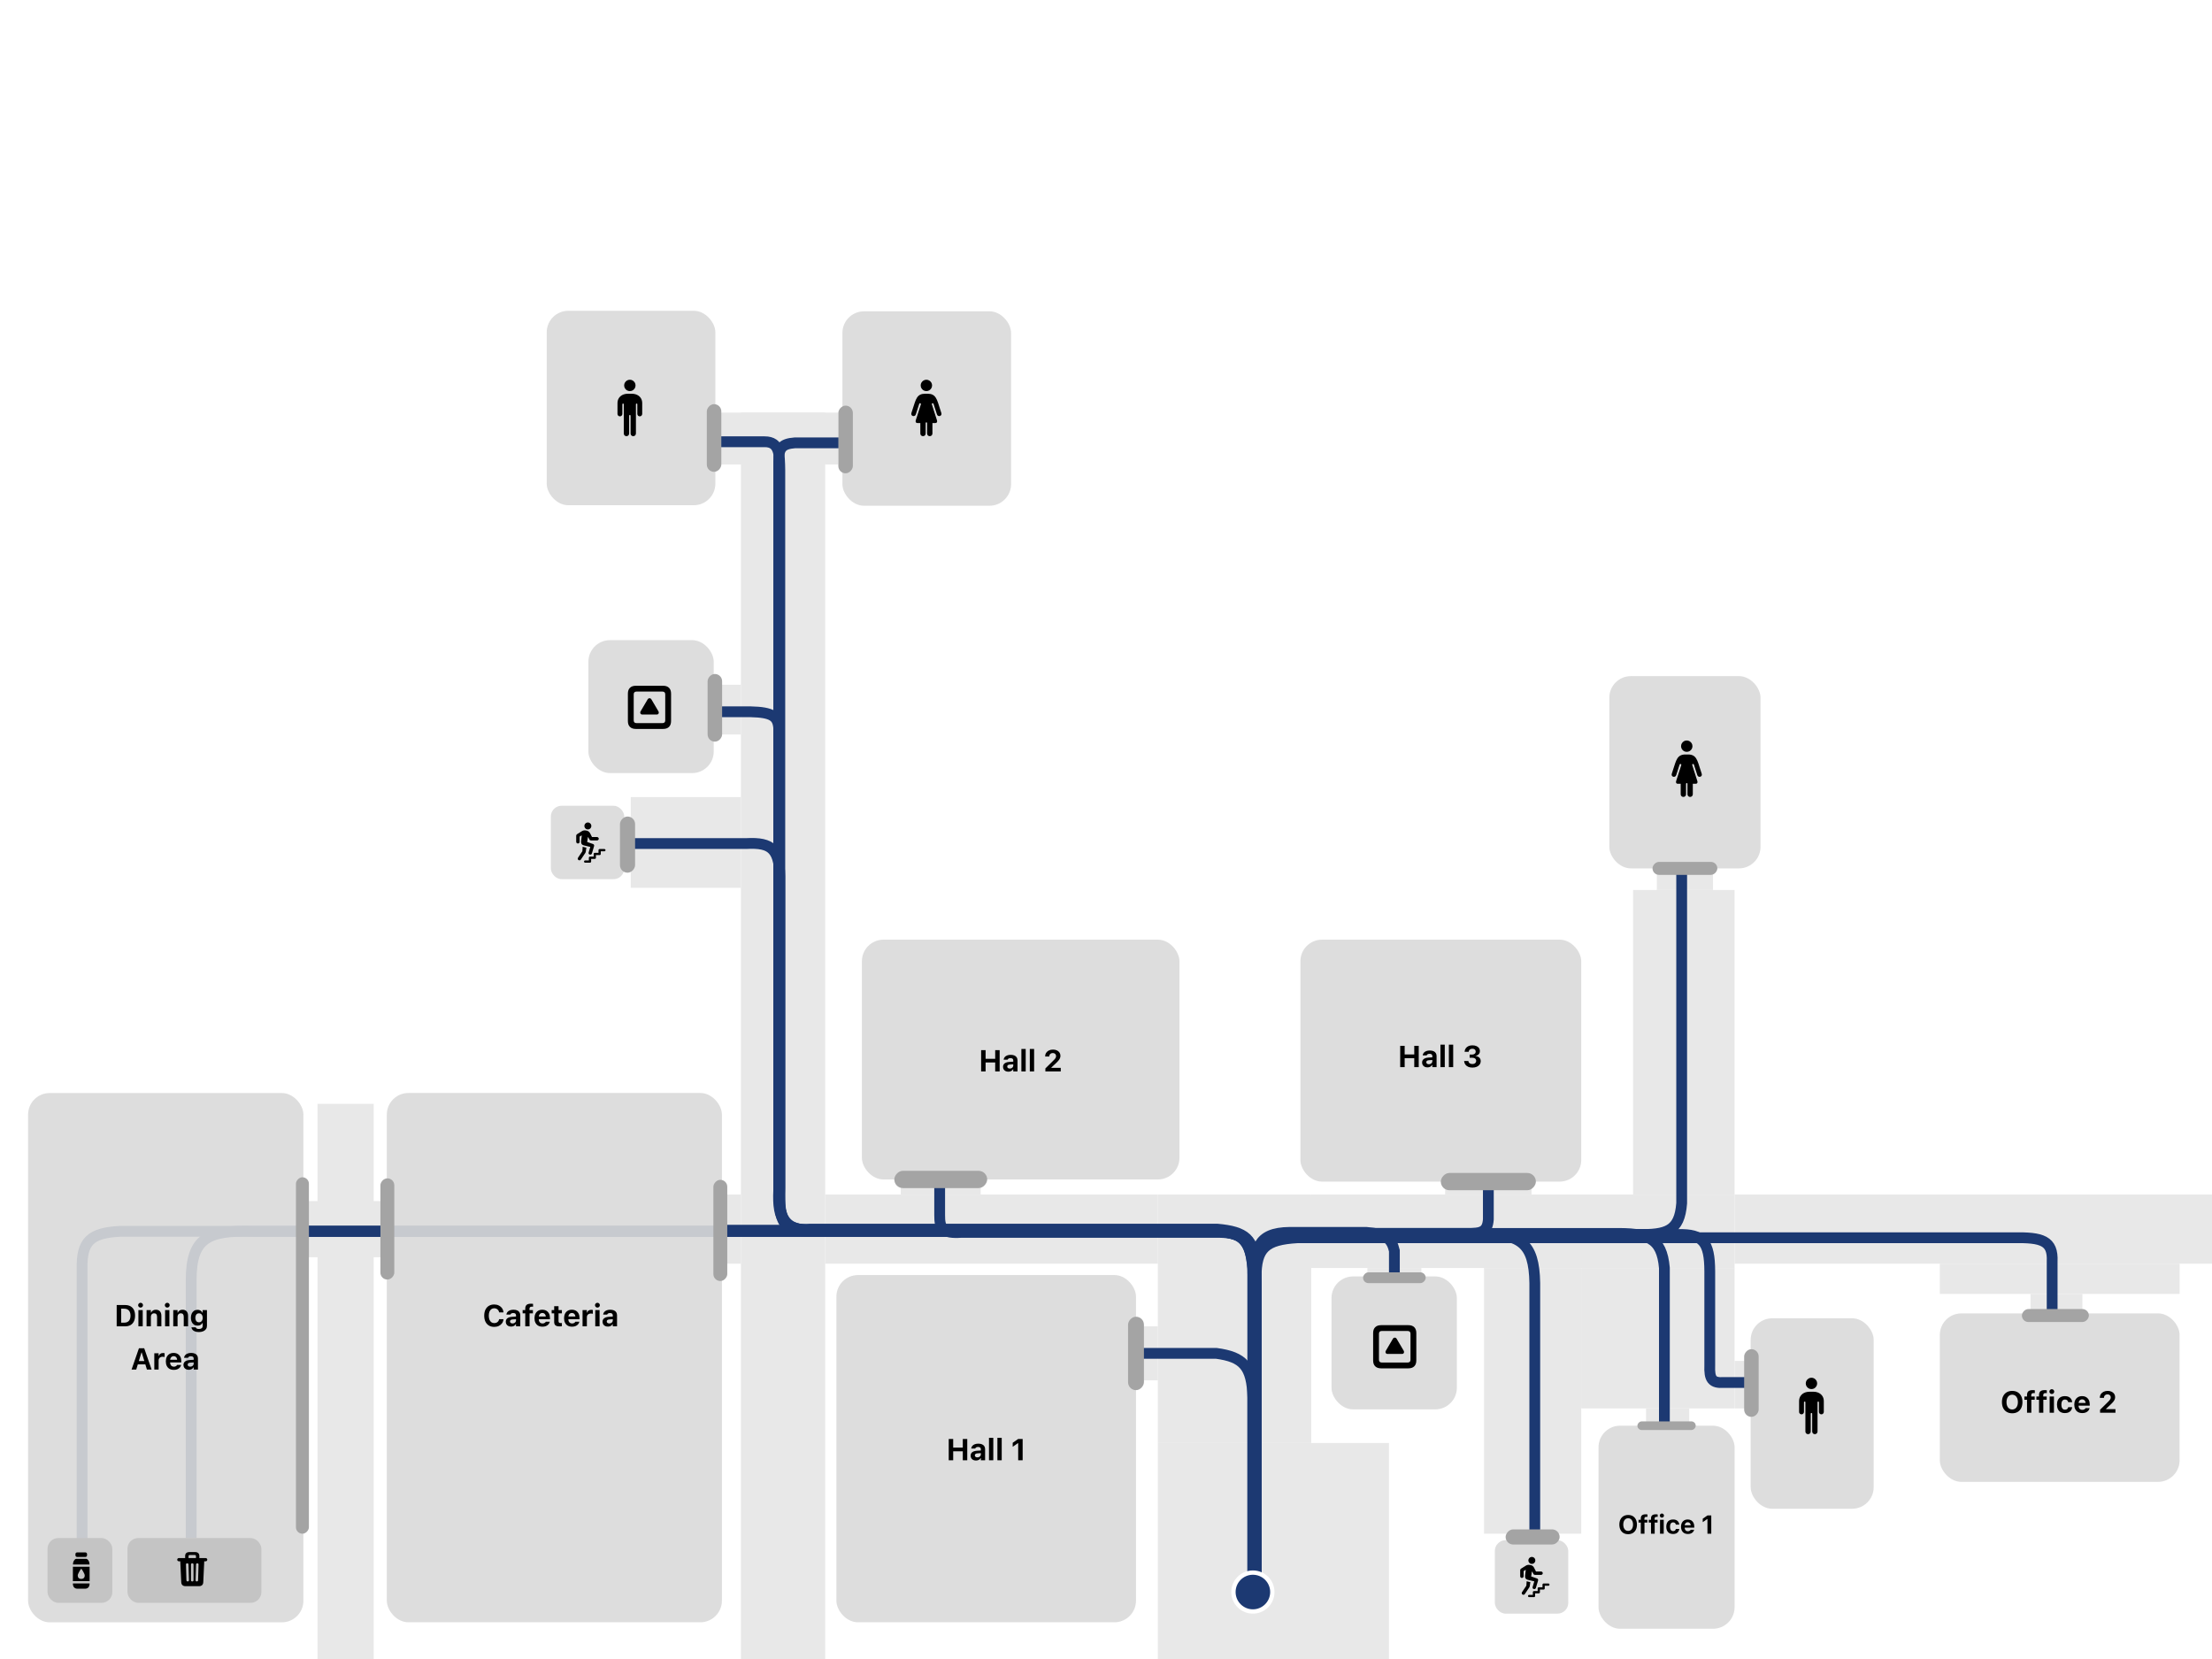 <svg width="1024" height="768" viewBox="0 0 1024 768" fill="none" xmlns="http://www.w3.org/2000/svg">
<g id="ground_floor">
<rect width="1024" height="768" fill="white"/>
<g id="hallways">
<rect id="Rectangle 26" x="940" y="599" width="24" height="10" fill="#E8E8E8"/>
<rect id="Rectangle 13" x="898" y="585" width="111" height="14" fill="#E8E8E8"/>
<rect id="Rectangle 5" x="536" y="668" width="107" height="100" fill="#E8E8E8"/>
<rect id="Rectangle 6" x="536" y="553" width="71" height="115" fill="#E8E8E8"/>
<rect id="Rectangle 22" x="528" y="614" width="8" height="25" fill="#E8E8E8"/>
<rect id="Rectangle 8" x="607" y="553" width="196" height="34" fill="#E8E8E8"/>
<rect id="Rectangle 28" x="669" y="553" width="3" height="40" transform="rotate(-90 669 553)" fill="#E8E8E8"/>
<rect id="Rectangle 23" x="633" y="587" width="25" height="3" fill="#E8E8E8"/>
<rect id="Rectangle 12" x="803" y="553" width="221" height="32" fill="#E8E8E8"/>
<rect id="Rectangle 10" x="732" y="587" width="71" height="65" fill="#E8E8E8"/>
<rect id="Rectangle 25" x="803" y="630" width="7" height="22" fill="#E8E8E8"/>
<rect id="Rectangle 24" x="762" y="652" width="20" height="7" fill="#E8E8E8"/>
<path id="Rectangle 11" d="M756 412H803V553H756V412Z" fill="#E8E8E8"/>
<rect id="Rectangle 27" x="767" y="404" width="26" height="8" fill="#E8E8E8"/>
<path id="Rectangle 9" d="M687 587H732V710H687V587Z" fill="#E8E8E8"/>
<rect id="Rectangle 7" x="382" y="553" width="154" height="32" fill="#E8E8E8"/>
<rect id="Rectangle 21" x="417" y="549" width="37" height="4" fill="#E8E8E8"/>
<rect id="Rectangle 20" x="336" y="553" width="7" height="32" fill="#E8E8E8"/>
<rect id="Rectangle 17" x="343" y="191" width="39" height="577" fill="#E8E8E8"/>
<rect id="Rectangle 30" x="334" y="317" width="9" height="23" fill="#E8E8E8"/>
<rect id="Rectangle 29" x="333" y="191" width="55" height="24" fill="#E8E8E8"/>
<path id="Rectangle 18" d="M292 369H343V411H292V369Z" fill="#E8E8E8"/>
<rect id="Rectangle 16" x="147" y="511" width="26" height="257" fill="#E8E8E8"/>
<rect id="Rectangle 19" x="141" y="556" width="37" height="26" fill="#E8E8E8"/>
</g>
<g id="nav">
<path id="to_guys_washroom_fg_02" d="M580.5 737V592.5C580.461 573.999 576.335 569.85 564 570H373.5C363.586 569.656 360.972 566.237 361 555V217.5C360.85 210.569 361 204.5 354 204.5C347 204.5 331 204.5 331 204.5" stroke="#1C3972" stroke-width="5"/>
<path id="to_lecture_hall_01" d="M580 738V647C579.535 632.431 575.57 628.201 563 626.5H525" stroke="#1C3972" stroke-width="5"/>
<path id="to_lecture_hall_02" d="M580 737.5V587C578.77 574.388 575.381 570.679 564.5 570.5H445C436.607 571.087 434.922 568.918 435 562.5V546.5" stroke="#1C3972" stroke-width="5"/>
<path id="to_lecture_hall_03" d="M580.5 737V590C581.185 575.783 584.647 570.595 601.5 571H679C685.88 571.107 688.592 570.151 689 564.5V548.5" stroke="#1C3972" stroke-width="5"/>
<path id="to_office_01" d="M580.5 737V587C582.165 575.425 585.317 571.965 594.5 571H747C762.578 570.802 769.276 572.74 770.5 587V660" stroke="#1C3972" stroke-width="5"/>
<path id="to_guys_washroom_fg_01" d="M580 736.5V589C580.823 575.897 585.048 572.48 597.5 571.5H777C788.262 571.239 791.455 574.939 791.5 588.5V632C791.254 638.461 792.568 640.341 798 640H810" stroke="#1C3972" stroke-width="5"/>
<path id="to_ladies_washroom_fg_01" d="M581 737V587.5C582.599 575.693 586.364 572.23 598 571.5H758C771.498 571.652 777.514 570.095 778.5 557V403.5" stroke="#1C3972" stroke-width="5"/>
<path id="to_office_02" d="M581.5 739V591.5C581.431 577.673 585.885 573.887 600.5 573H932C945.371 572.736 950.451 574.325 950 584V610.5" stroke="#1C3972" stroke-width="5"/>
<path id="to_cafeteria" d="M580.5 739V586C578.478 572.489 573.679 569.89 562 569.5H335" stroke="#1C3972" stroke-width="5"/>
<path id="to_ladies_washroom_fg_02" d="M580 736.5V590C579.682 574.915 575.677 571.03 564 569.5H377.5C363.414 569.676 359.796 565.551 360.5 551V213.5C360.427 207.581 361.82 205.462 368 205H390.5" stroke="#1C3972" stroke-width="5"/>
<path id="to_elevator_fg_01" d="M580.5 739V592.5C580.9 578.077 581.852 570.693 597 570.5H632.5C641.687 571.277 644.153 573.377 645.5 579V592.5" stroke="#1C3972" stroke-width="5"/>
<path id="to_stairs_fg_01" d="M581.5 736.5V594C580.003 576.828 584.176 572.784 596.5 571H686.5C703.626 571.575 710.214 575.164 710.5 594V711.5" stroke="#1C3972" stroke-width="5"/>
<path id="to_stairs_fg_02" d="M581 736V586.5C580.814 573.431 576.371 570.175 563.5 569H375C364.044 569.649 360.332 566.439 361 550V408.5C361.303 392.897 357.256 389.914 345.5 390.5H292.5" stroke="#1C3972" stroke-width="5"/>
<path id="to_elevator_fg_02" d="M580.5 737.5V587.5C579.666 574.608 576.496 569.719 561 569.5H382C366.169 570.517 360.489 567.713 360.5 552V337C360.057 331.678 357.56 329.722 347.5 329.5H332" stroke="#1C3972" stroke-width="5"/>
<path id="to_dining_area" d="M580.5 737V585.5C579.667 575.785 577.752 571.281 564 570H141" stroke="#1C3972" stroke-width="5"/>
<path id="to_trash_bin_fg" d="M581 737.5V590C579.725 573.712 575.349 570.364 564 570H117C96.204 569.493 88.537 573.046 88.5 592.5V712" stroke="#1C3972" stroke-width="5"/>
<path id="to_water_fountain_fg" d="M581.5 737V589.5C580.683 575.224 576.672 570.88 563 570H56C41.67 570.644 37.742 574.734 38 587.5V712.5" stroke="#1C3972" stroke-width="5"/>
</g>
<g id="start">
<circle id="start_outer" cx="580" cy="737" r="10" fill="white"/>
<circle id="start_inner" cx="580" cy="737" r="8" fill="#1C3972"/>
</g>
<g id="interactables">
<g id="lecture_hall_03">
<rect id="room_lecture_hall_03" x="602" y="435" width="130" height="112" rx="10" fill="#D9D9D9" fill-opacity="0.9"/>
<rect id="entrance_lecture_hall_03" width="44" height="8" rx="4" transform="matrix(1 0 0 -1 667 551)" fill="#A4A4A4"/>
<path id="label_lecture_hall_03" d="M648.196 494V484.136H650.261V488.142H654.704V484.136H656.769V494H654.704V489.844H650.261V494H648.196ZM660.784 494.116C660.31 494.116 659.886 494.025 659.512 493.843C659.143 493.656 658.854 493.394 658.644 493.057C658.434 492.715 658.33 492.316 658.33 491.86V491.847C658.33 491.396 658.441 491.008 658.665 490.685C658.892 490.361 659.223 490.108 659.656 489.926C660.093 489.739 660.624 489.627 661.249 489.591L664.051 489.42V490.637L661.549 490.801C661.121 490.824 660.802 490.915 660.592 491.074C660.383 491.234 660.278 491.45 660.278 491.724V491.737C660.278 492.024 660.387 492.25 660.606 492.414C660.825 492.578 661.107 492.66 661.454 492.66C661.763 492.66 662.039 492.599 662.281 492.476C662.522 492.353 662.714 492.186 662.855 491.977C662.996 491.762 663.067 491.523 663.067 491.259V488.859C663.067 488.531 662.958 488.281 662.739 488.107C662.525 487.93 662.212 487.841 661.802 487.841C661.442 487.841 661.148 487.902 660.92 488.025C660.697 488.144 660.547 488.315 660.469 488.538L660.456 488.565H658.61L658.617 488.504C658.671 488.062 658.838 487.677 659.116 487.349C659.398 487.021 659.777 486.765 660.25 486.583C660.729 486.401 661.283 486.31 661.912 486.31C662.577 486.31 663.142 486.412 663.607 486.617C664.072 486.818 664.425 487.109 664.666 487.492C664.913 487.87 665.036 488.326 665.036 488.859V494H663.067V493.002H662.944C662.816 493.234 662.645 493.435 662.431 493.604C662.221 493.768 661.975 493.895 661.693 493.986C661.415 494.073 661.112 494.116 660.784 494.116ZM666.829 494V483.596H668.825V494H666.829ZM670.728 494V483.596H672.724V494H670.728ZM681.622 494.219C680.88 494.219 680.228 494.096 679.667 493.85C679.111 493.599 678.672 493.253 678.348 492.811C678.024 492.364 677.838 491.847 677.788 491.259L677.781 491.17H679.756L679.763 491.245C679.795 491.5 679.888 491.728 680.043 491.929C680.203 492.125 680.417 492.28 680.686 492.394C680.955 492.503 681.267 492.558 681.622 492.558C681.973 492.558 682.279 492.498 682.538 492.38C682.803 492.257 683.006 492.088 683.147 491.874C683.293 491.66 683.366 491.414 683.366 491.136V491.122C683.366 490.648 683.197 490.286 682.86 490.035C682.527 489.785 682.062 489.659 681.465 489.659H680.337V488.189H681.438C681.784 488.189 682.085 488.132 682.34 488.019C682.595 487.905 682.794 487.747 682.935 487.547C683.076 487.342 683.147 487.107 683.147 486.843V486.829C683.147 486.556 683.085 486.321 682.962 486.125C682.844 485.924 682.668 485.772 682.436 485.667C682.208 485.558 681.932 485.503 681.609 485.503C681.285 485.503 681 485.558 680.754 485.667C680.508 485.776 680.312 485.934 680.166 486.139C680.021 486.339 679.934 486.576 679.907 486.85L679.9 486.911H677.999L678.006 486.829C678.056 486.237 678.234 485.724 678.539 485.291C678.849 484.854 679.264 484.516 679.784 484.279C680.308 484.038 680.916 483.917 681.609 483.917C682.315 483.917 682.93 484.029 683.454 484.252C683.979 484.471 684.382 484.778 684.664 485.175C684.952 485.567 685.095 486.027 685.095 486.556V486.569C685.095 486.979 685.004 487.34 684.822 487.649C684.639 487.959 684.393 488.215 684.083 488.415C683.774 488.616 683.425 488.757 683.038 488.839V488.88C683.771 488.948 684.359 489.185 684.801 489.591C685.243 489.996 685.464 490.534 685.464 491.204V491.218C685.464 491.815 685.302 492.339 684.979 492.79C684.66 493.241 684.213 493.592 683.639 493.843C683.065 494.093 682.393 494.219 681.622 494.219Z" fill="black"/>
</g>
<g id="lecture_hall_02">
<rect id="room_lecture_hall_02" x="399" y="435" width="147" height="111" rx="10" fill="#D9D9D9" fill-opacity="0.9"/>
<rect id="entrance_lecture_hall_02" width="43" height="8" rx="4" transform="matrix(1 0 0 -1 414 550)" fill="#A4A4A4"/>
<path id="label_lecture_hall_02" d="M454.196 496V486.136H456.261V490.142H460.704V486.136H462.769V496H460.704V491.844H456.261V496H454.196ZM466.784 496.116C466.31 496.116 465.886 496.025 465.512 495.843C465.143 495.656 464.854 495.394 464.644 495.057C464.434 494.715 464.33 494.316 464.33 493.86V493.847C464.33 493.396 464.441 493.008 464.665 492.685C464.892 492.361 465.223 492.108 465.656 491.926C466.093 491.739 466.624 491.627 467.249 491.591L470.051 491.42V492.637L467.549 492.801C467.121 492.824 466.802 492.915 466.592 493.074C466.383 493.234 466.278 493.45 466.278 493.724V493.737C466.278 494.024 466.387 494.25 466.606 494.414C466.825 494.578 467.107 494.66 467.454 494.66C467.763 494.66 468.039 494.599 468.281 494.476C468.522 494.353 468.714 494.186 468.855 493.977C468.996 493.762 469.067 493.523 469.067 493.259V490.859C469.067 490.531 468.958 490.281 468.739 490.107C468.525 489.93 468.212 489.841 467.802 489.841C467.442 489.841 467.148 489.902 466.92 490.025C466.697 490.144 466.547 490.315 466.469 490.538L466.456 490.565H464.61L464.617 490.504C464.671 490.062 464.838 489.677 465.116 489.349C465.398 489.021 465.777 488.765 466.25 488.583C466.729 488.401 467.283 488.31 467.912 488.31C468.577 488.31 469.142 488.412 469.607 488.617C470.072 488.818 470.425 489.109 470.666 489.492C470.913 489.87 471.036 490.326 471.036 490.859V496H469.067V495.002H468.944C468.816 495.234 468.645 495.435 468.431 495.604C468.221 495.768 467.975 495.895 467.693 495.986C467.415 496.073 467.112 496.116 466.784 496.116ZM472.829 496V485.596H474.825V496H472.829ZM476.728 496V485.596H478.724V496H476.728ZM483.938 496V494.612L487.117 491.475C487.581 491.028 487.941 490.661 488.197 490.374C488.452 490.082 488.63 489.829 488.73 489.615C488.83 489.396 488.88 489.171 488.88 488.938V488.918C488.88 488.635 488.819 488.387 488.696 488.173C488.577 487.959 488.404 487.792 488.176 487.674C487.948 487.551 487.677 487.489 487.363 487.489C487.044 487.489 486.761 487.558 486.515 487.694C486.269 487.826 486.078 488.011 485.941 488.248C485.804 488.48 485.736 488.754 485.736 489.068V489.103H483.829L483.822 489.068C483.822 488.439 483.974 487.886 484.28 487.407C484.59 486.929 485.016 486.555 485.558 486.286C486.105 486.017 486.738 485.883 487.458 485.883C488.137 485.883 488.734 486.004 489.249 486.245C489.769 486.487 490.175 486.822 490.466 487.25C490.762 487.678 490.911 488.177 490.911 488.747V488.768C490.911 489.141 490.838 489.508 490.692 489.868C490.546 490.224 490.3 490.609 489.954 491.023C489.607 491.438 489.133 491.924 488.532 492.479L486.153 494.701L486.706 493.799V494.701L486.153 494.339H491.054V496H483.938Z" fill="black"/>
</g>
<g id="lecture_hall_01">
<rect id="room_lecture_hall_01" x="387.192" y="590.263" width="138.693" height="160.737" rx="10" fill="#D9D9D9" fill-opacity="0.9"/>
<rect id="entrance_lecture_hall_01" width="7.348" height="33.984" rx="3.674" transform="matrix(1 0 0 -1 522.211 643.536)" fill="#A4A4A4"/>
<path id="label_lecture_hall_01" d="M439.196 676V666.136H441.261V670.142H445.704V666.136H447.769V676H445.704V671.844H441.261V676H439.196ZM451.784 676.116C451.31 676.116 450.886 676.025 450.512 675.843C450.143 675.656 449.854 675.394 449.644 675.057C449.434 674.715 449.33 674.316 449.33 673.86V673.847C449.33 673.396 449.441 673.008 449.665 672.685C449.892 672.361 450.223 672.108 450.656 671.926C451.093 671.739 451.624 671.627 452.249 671.591L455.051 671.42V672.637L452.549 672.801C452.121 672.824 451.802 672.915 451.592 673.074C451.383 673.234 451.278 673.45 451.278 673.724V673.737C451.278 674.024 451.387 674.25 451.606 674.414C451.825 674.578 452.107 674.66 452.454 674.66C452.763 674.66 453.039 674.599 453.281 674.476C453.522 674.353 453.714 674.186 453.855 673.977C453.996 673.762 454.067 673.523 454.067 673.259V670.859C454.067 670.531 453.958 670.281 453.739 670.107C453.525 669.93 453.212 669.841 452.802 669.841C452.442 669.841 452.148 669.902 451.92 670.025C451.697 670.144 451.547 670.315 451.469 670.538L451.456 670.565H449.61L449.617 670.504C449.671 670.062 449.838 669.677 450.116 669.349C450.398 669.021 450.777 668.765 451.25 668.583C451.729 668.401 452.283 668.31 452.912 668.31C453.577 668.31 454.142 668.412 454.607 668.617C455.072 668.818 455.425 669.109 455.666 669.492C455.913 669.87 456.036 670.326 456.036 670.859V676H454.067V675.002H453.944C453.816 675.234 453.645 675.435 453.431 675.604C453.221 675.768 452.975 675.895 452.693 675.986C452.415 676.073 452.112 676.116 451.784 676.116ZM457.829 676V665.596H459.825V676H457.829ZM461.728 676V665.596H463.724V676H461.728ZM471.351 676V668.084H471.228L468.808 669.766V667.906L471.358 666.136H473.415V676H471.351Z" fill="black"/>
</g>
<g id="office_02">
<rect id="room_office_02" x="898" y="608" width="111" height="78" rx="10" fill="#D9D9D9" fill-opacity="0.9"/>
<path id="label_office_02" d="M931.51 654.253C930.535 654.253 929.691 654.043 928.98 653.624C928.27 653.2 927.72 652.601 927.333 651.826C926.95 651.051 926.759 650.133 926.759 649.071V649.058C926.759 647.991 926.952 647.073 927.34 646.303C927.732 645.528 928.283 644.931 928.994 644.512C929.705 644.092 930.544 643.883 931.51 643.883C932.48 643.883 933.319 644.092 934.025 644.512C934.736 644.931 935.285 645.528 935.673 646.303C936.06 647.077 936.254 647.996 936.254 649.058V649.071C936.254 650.133 936.06 651.051 935.673 651.826C935.29 652.601 934.743 653.2 934.032 653.624C933.321 654.043 932.48 654.253 931.51 654.253ZM931.51 652.503C932.043 652.503 932.508 652.362 932.904 652.079C933.301 651.797 933.606 651.398 933.82 650.883C934.039 650.368 934.148 649.764 934.148 649.071V649.058C934.148 648.36 934.039 647.757 933.82 647.246C933.606 646.731 933.301 646.335 932.904 646.057C932.508 645.774 932.043 645.633 931.51 645.633C930.977 645.633 930.512 645.774 930.115 646.057C929.719 646.335 929.411 646.731 929.192 647.246C928.974 647.757 928.864 648.36 928.864 649.058V649.071C928.864 649.764 928.971 650.368 929.186 650.883C929.404 651.398 929.71 651.797 930.102 652.079C930.498 652.362 930.967 652.503 931.51 652.503ZM938.369 654V647.978H937.152V646.474H938.369V645.77C938.369 645.268 938.458 644.851 938.635 644.519C938.813 644.186 939.091 643.938 939.469 643.773C939.852 643.605 940.346 643.521 940.953 643.521C941.158 643.521 941.342 643.527 941.506 643.541C941.675 643.555 941.832 643.573 941.978 643.596V644.929C941.914 644.915 941.83 644.906 941.725 644.901C941.625 644.892 941.511 644.888 941.383 644.888C940.996 644.888 940.722 644.977 940.563 645.154C940.403 645.327 940.324 645.578 940.324 645.906V646.474H941.916V647.978H940.365V654H938.369ZM943.922 654V647.978H942.705V646.474H943.922V645.77C943.922 645.268 944.011 644.851 944.188 644.519C944.366 644.186 944.644 643.938 945.022 643.773C945.405 643.605 945.9 643.521 946.506 643.521C946.711 643.521 946.895 643.527 947.06 643.541C947.228 643.555 947.385 643.573 947.531 643.596V644.929C947.467 644.915 947.383 644.906 947.278 644.901C947.178 644.892 947.064 644.888 946.936 644.888C946.549 644.888 946.276 644.977 946.116 645.154C945.957 645.327 945.877 645.578 945.877 645.906V646.474H947.47V647.978H945.918V654H943.922ZM948.839 654V646.474H950.835V654H948.839ZM949.844 645.318C949.539 645.318 949.275 645.211 949.051 644.997C948.828 644.778 948.716 644.516 948.716 644.211C948.716 643.901 948.828 643.639 949.051 643.425C949.275 643.206 949.539 643.097 949.844 643.097C950.154 643.097 950.418 643.206 950.637 643.425C950.856 643.639 950.965 643.901 950.965 644.211C950.965 644.516 950.856 644.778 950.637 644.997C950.418 645.211 950.154 645.318 949.844 645.318ZM955.931 654.157C955.147 654.157 954.479 654.005 953.928 653.699C953.381 653.389 952.964 652.943 952.677 652.359C952.39 651.771 952.246 651.061 952.246 650.227V650.213C952.246 649.383 952.39 648.679 952.677 648.101C952.964 647.522 953.381 647.08 953.928 646.774C954.479 646.465 955.147 646.31 955.931 646.31C956.596 646.31 957.168 646.424 957.646 646.651C958.125 646.879 958.503 647.201 958.781 647.615C959.059 648.03 959.228 648.518 959.287 649.078V649.099H957.434L957.428 649.085C957.359 648.72 957.2 648.429 956.949 648.21C956.703 647.987 956.366 647.875 955.937 647.875C955.582 647.875 955.279 647.966 955.028 648.148C954.782 648.326 954.595 648.588 954.468 648.935C954.34 649.281 954.276 649.707 954.276 650.213V650.227C954.276 650.732 954.34 651.163 954.468 651.519C954.6 651.869 954.789 652.136 955.035 652.318C955.281 652.501 955.582 652.592 955.937 652.592C956.348 652.592 956.676 652.496 956.922 652.305C957.168 652.113 957.334 651.826 957.421 651.443L957.434 651.423L959.28 651.416V651.464C959.207 652.006 959.032 652.48 958.754 652.886C958.476 653.291 958.1 653.606 957.626 653.829C957.152 654.048 956.587 654.157 955.931 654.157ZM963.924 654.157C963.163 654.157 962.507 654 961.955 653.686C961.409 653.367 960.987 652.915 960.691 652.332C960.395 651.749 960.246 651.054 960.246 650.247V650.24C960.246 649.443 960.392 648.75 960.684 648.162C960.98 647.574 961.397 647.118 961.935 646.795C962.477 646.471 963.113 646.31 963.842 646.31C964.576 646.31 965.209 646.467 965.743 646.781C966.276 647.096 966.686 647.535 966.973 648.101C967.26 648.666 967.404 649.329 967.404 650.09V650.712H961.245V649.461H966.447L965.51 650.644V649.844C965.51 649.393 965.44 649.017 965.298 648.716C965.162 648.415 964.97 648.189 964.724 648.039C964.482 647.884 964.2 647.807 963.876 647.807C963.557 647.807 963.273 647.886 963.022 648.046C962.776 648.201 962.58 648.431 962.434 648.736C962.293 649.037 962.222 649.406 962.222 649.844V650.65C962.222 651.074 962.293 651.437 962.434 651.737C962.575 652.038 962.776 652.268 963.036 652.428C963.295 652.587 963.605 652.667 963.965 652.667C964.257 652.667 964.505 652.624 964.71 652.537C964.915 652.451 965.079 652.35 965.203 652.236C965.33 652.118 965.417 652.011 965.462 651.915L965.483 651.874H967.342L967.329 651.942C967.269 652.179 967.162 652.428 967.007 652.688C966.852 652.943 966.638 653.182 966.365 653.405C966.096 653.629 965.759 653.811 965.353 653.952C964.952 654.089 964.476 654.157 963.924 654.157ZM972.187 654V652.612L975.366 649.475C975.83 649.028 976.19 648.661 976.446 648.374C976.701 648.082 976.879 647.829 976.979 647.615C977.079 647.396 977.129 647.171 977.129 646.938V646.918C977.129 646.635 977.068 646.387 976.945 646.173C976.826 645.959 976.653 645.792 976.425 645.674C976.197 645.551 975.926 645.489 975.612 645.489C975.293 645.489 975.01 645.558 974.764 645.694C974.518 645.826 974.327 646.011 974.19 646.248C974.053 646.48 973.985 646.754 973.985 647.068V647.103H972.077L972.071 647.068C972.071 646.439 972.223 645.886 972.529 645.407C972.839 644.929 973.265 644.555 973.807 644.286C974.354 644.017 974.987 643.883 975.707 643.883C976.386 643.883 976.983 644.004 977.498 644.245C978.018 644.487 978.424 644.822 978.715 645.25C979.011 645.678 979.16 646.177 979.16 646.747V646.768C979.16 647.141 979.087 647.508 978.941 647.868C978.795 648.224 978.549 648.609 978.202 649.023C977.856 649.438 977.382 649.924 976.781 650.479L974.402 652.701L974.955 651.799V652.701L974.402 652.339H979.303V654H972.187Z" fill="black"/>
<rect id="entrance_office_02" width="31" height="6" rx="3" transform="matrix(1 0 0 -1 936 612)" fill="#A4A4A4"/>
</g>
<g id="office_01">
<rect id="room_office_01" x="740.001" y="660" width="63" height="94" rx="10" fill="#D9D9D9" fill-opacity="0.9"/>
<path id="label_office_01" d="M753.724 710.217C752.888 710.217 752.165 710.037 751.556 709.678C750.946 709.314 750.476 708.801 750.144 708.137C749.816 707.473 749.652 706.686 749.652 705.775V705.764C749.652 704.85 749.818 704.062 750.15 703.402C750.486 702.738 750.958 702.227 751.568 701.867C752.177 701.508 752.896 701.328 753.724 701.328C754.556 701.328 755.275 701.508 755.88 701.867C756.489 702.227 756.96 702.738 757.292 703.402C757.624 704.066 757.79 704.854 757.79 705.764V705.775C757.79 706.686 757.624 707.473 757.292 708.137C756.964 708.801 756.495 709.314 755.886 709.678C755.277 710.037 754.556 710.217 753.724 710.217ZM753.724 708.717C754.181 708.717 754.579 708.596 754.919 708.354C755.259 708.111 755.521 707.77 755.704 707.328C755.892 706.887 755.986 706.369 755.986 705.775V705.764C755.986 705.166 755.892 704.648 755.704 704.211C755.521 703.77 755.259 703.43 754.919 703.191C754.579 702.949 754.181 702.828 753.724 702.828C753.267 702.828 752.868 702.949 752.529 703.191C752.189 703.43 751.925 703.77 751.737 704.211C751.55 704.648 751.456 705.166 751.456 705.764V705.775C751.456 706.369 751.548 706.887 751.732 707.328C751.919 707.77 752.181 708.111 752.517 708.354C752.857 708.596 753.259 708.717 753.724 708.717ZM759.57 710V704.838H758.527V703.549H759.57V702.945C759.57 702.516 759.646 702.158 759.799 701.873C759.951 701.588 760.189 701.375 760.513 701.234C760.841 701.09 761.265 701.018 761.785 701.018C761.961 701.018 762.119 701.023 762.259 701.035C762.404 701.047 762.539 701.062 762.664 701.082V702.225C762.609 702.213 762.537 702.205 762.447 702.201C762.361 702.193 762.263 702.189 762.154 702.189C761.822 702.189 761.588 702.266 761.451 702.418C761.314 702.566 761.246 702.781 761.246 703.062V703.549H762.611V704.838H761.281V710H759.57ZM764.297 710V704.838H763.254V703.549H764.297V702.945C764.297 702.516 764.373 702.158 764.526 701.873C764.678 701.588 764.916 701.375 765.24 701.234C765.569 701.09 765.992 701.018 766.512 701.018C766.688 701.018 766.846 701.023 766.986 701.035C767.131 701.047 767.266 701.062 767.391 701.082V702.225C767.336 702.213 767.264 702.205 767.174 702.201C767.088 702.193 766.99 702.189 766.881 702.189C766.549 702.189 766.315 702.266 766.178 702.418C766.041 702.566 765.973 702.781 765.973 703.062V703.549H767.338V704.838H766.008V710H764.297ZM768.479 710V703.549H770.19V710H768.479ZM769.34 702.559C769.079 702.559 768.852 702.467 768.661 702.283C768.469 702.096 768.374 701.871 768.374 701.609C768.374 701.344 768.469 701.119 768.661 700.936C768.852 700.748 769.079 700.654 769.34 700.654C769.606 700.654 769.833 700.748 770.02 700.936C770.208 701.119 770.301 701.344 770.301 701.609C770.301 701.871 770.208 702.096 770.02 702.283C769.833 702.467 769.606 702.559 769.34 702.559ZM774.525 710.135C773.853 710.135 773.28 710.004 772.808 709.742C772.339 709.477 771.982 709.094 771.735 708.594C771.489 708.09 771.366 707.48 771.366 706.766V706.754C771.366 706.043 771.489 705.439 771.735 704.943C771.982 704.447 772.339 704.068 772.808 703.807C773.28 703.541 773.853 703.408 774.525 703.408C775.095 703.408 775.585 703.506 775.995 703.701C776.405 703.896 776.73 704.172 776.968 704.527C777.206 704.883 777.351 705.301 777.401 705.781V705.799H775.814L775.808 705.787C775.749 705.475 775.612 705.225 775.398 705.037C775.187 704.846 774.898 704.75 774.53 704.75C774.226 704.75 773.966 704.828 773.751 704.984C773.54 705.137 773.38 705.361 773.271 705.658C773.161 705.955 773.107 706.32 773.107 706.754V706.766C773.107 707.199 773.161 707.568 773.271 707.873C773.384 708.174 773.546 708.402 773.757 708.559C773.968 708.715 774.226 708.793 774.53 708.793C774.882 708.793 775.163 708.711 775.374 708.547C775.585 708.383 775.728 708.137 775.802 707.809L775.814 707.791L777.396 707.785V707.826C777.333 708.291 777.183 708.697 776.944 709.045C776.706 709.393 776.384 709.662 775.978 709.854C775.571 710.041 775.087 710.135 774.525 710.135ZM781.343 710.135C780.691 710.135 780.129 710 779.656 709.73C779.187 709.457 778.826 709.07 778.572 708.57C778.318 708.07 778.191 707.475 778.191 706.783V706.777C778.191 706.094 778.316 705.5 778.566 704.996C778.82 704.492 779.177 704.102 779.638 703.824C780.103 703.547 780.648 703.408 781.273 703.408C781.902 703.408 782.445 703.543 782.902 703.812C783.359 704.082 783.711 704.459 783.957 704.943C784.203 705.428 784.326 705.996 784.326 706.648V707.182H779.046V706.109H783.505L782.703 707.123V706.438C782.703 706.051 782.642 705.729 782.521 705.471C782.404 705.213 782.24 705.02 782.029 704.891C781.822 704.758 781.58 704.691 781.302 704.691C781.029 704.691 780.785 704.76 780.57 704.896C780.359 705.029 780.191 705.227 780.066 705.488C779.945 705.746 779.884 706.062 779.884 706.438V707.129C779.884 707.492 779.945 707.803 780.066 708.061C780.187 708.318 780.359 708.516 780.582 708.652C780.804 708.789 781.07 708.857 781.379 708.857C781.629 708.857 781.841 708.82 782.017 708.746C782.193 708.672 782.334 708.586 782.439 708.488C782.548 708.387 782.623 708.295 782.662 708.213L782.679 708.178H784.273L784.261 708.236C784.211 708.439 784.119 708.652 783.986 708.875C783.853 709.094 783.67 709.299 783.435 709.49C783.205 709.682 782.916 709.838 782.568 709.959C782.224 710.076 781.816 710.135 781.343 710.135ZM790.428 710V703.215H790.323L788.249 704.656V703.062L790.434 701.545H792.198V710H790.428Z" fill="black"/>
<rect id="entrance_office_01" width="27" height="4" rx="2" transform="matrix(1 0 0 -1 758 662)" fill="#A4A4A4"/>
</g>
<g id="dining_area">
<rect id="room_dining_area" x="13" y="506" width="127.454" height="245.027" rx="10" fill="#D9D9D9" fill-opacity="0.9"/>
<path id="label_dining_area" d="M54.016 614V604.136H57.899C58.879 604.136 59.713 604.327 60.401 604.71C61.089 605.088 61.615 605.64 61.98 606.364C62.345 607.089 62.527 607.966 62.527 608.996V609.01C62.527 610.072 62.345 610.974 61.98 611.717C61.62 612.46 61.096 613.027 60.408 613.419C59.72 613.806 58.883 614 57.899 614H54.016ZM56.081 612.298H57.571C58.181 612.298 58.699 612.173 59.123 611.922C59.546 611.671 59.868 611.304 60.087 610.821C60.31 610.334 60.421 609.741 60.421 609.044V609.03C60.421 608.351 60.307 607.775 60.08 607.301C59.856 606.822 59.531 606.46 59.102 606.214C58.678 605.963 58.168 605.838 57.571 605.838H56.081V612.298ZM64.074 614V606.474H66.07V614H64.074ZM65.079 605.318C64.774 605.318 64.51 605.211 64.286 604.997C64.063 604.778 63.951 604.516 63.951 604.211C63.951 603.901 64.063 603.639 64.286 603.425C64.51 603.206 64.774 603.097 65.079 603.097C65.389 603.097 65.653 603.206 65.872 603.425C66.091 603.639 66.2 603.901 66.2 604.211C66.2 604.516 66.091 604.778 65.872 604.997C65.653 605.211 65.389 605.318 65.079 605.318ZM67.85 614V606.474H69.846V607.636H69.969C70.142 607.226 70.411 606.902 70.776 606.665C71.141 606.428 71.592 606.31 72.129 606.31C72.968 606.31 73.606 606.556 74.043 607.048C74.486 607.535 74.707 608.23 74.707 609.133V614H72.71V609.584C72.71 609.051 72.599 608.647 72.376 608.374C72.152 608.101 71.804 607.964 71.33 607.964C71.024 607.964 70.76 608.035 70.537 608.176C70.318 608.312 70.147 608.506 70.024 608.757C69.906 609.007 69.846 609.304 69.846 609.646V614H67.85ZM76.425 614V606.474H78.421V614H76.425ZM77.43 605.318C77.124 605.318 76.86 605.211 76.637 604.997C76.413 604.778 76.302 604.516 76.302 604.211C76.302 603.901 76.413 603.639 76.637 603.425C76.86 603.206 77.124 603.097 77.43 603.097C77.74 603.097 78.004 603.206 78.223 603.425C78.441 603.639 78.551 603.901 78.551 604.211C78.551 604.516 78.441 604.778 78.223 604.997C78.004 605.211 77.74 605.318 77.43 605.318ZM80.201 614V606.474H82.197V607.636H82.32C82.493 607.226 82.762 606.902 83.126 606.665C83.491 606.428 83.942 606.31 84.48 606.31C85.319 606.31 85.957 606.556 86.394 607.048C86.836 607.535 87.057 608.23 87.057 609.133V614H85.061V609.584C85.061 609.051 84.949 608.647 84.726 608.374C84.503 608.101 84.154 607.964 83.68 607.964C83.375 607.964 83.111 608.035 82.887 608.176C82.668 608.312 82.498 608.506 82.374 608.757C82.256 609.007 82.197 609.304 82.197 609.646V614H80.201ZM92.084 616.646C91.387 616.646 90.79 616.554 90.293 616.372C89.801 616.194 89.413 615.941 89.131 615.613C88.848 615.29 88.68 614.916 88.625 614.492V614.458H90.6L90.607 614.485C90.662 614.704 90.817 614.882 91.072 615.019C91.332 615.155 91.683 615.224 92.125 615.224C92.658 615.224 93.073 615.103 93.369 614.861C93.665 614.624 93.813 614.287 93.813 613.85V612.448H93.69C93.554 612.713 93.374 612.936 93.15 613.118C92.932 613.3 92.676 613.439 92.385 613.535C92.098 613.626 91.781 613.672 91.434 613.672C90.806 613.672 90.261 613.521 89.801 613.221C89.345 612.915 88.992 612.492 88.741 611.949C88.495 611.407 88.372 610.78 88.372 610.069V610.056C88.372 609.317 88.495 608.67 88.741 608.114C88.992 607.558 89.347 607.125 89.808 606.815C90.272 606.506 90.826 606.351 91.469 606.351C91.815 606.351 92.132 606.405 92.419 606.515C92.711 606.624 92.966 606.779 93.184 606.979C93.403 607.18 93.579 607.422 93.711 607.704H93.807V606.474H95.803V613.768C95.803 614.355 95.65 614.864 95.345 615.292C95.044 615.725 94.615 616.058 94.059 616.29C93.504 616.527 92.845 616.646 92.084 616.646ZM92.111 612.141C92.471 612.141 92.779 612.054 93.034 611.881C93.289 611.703 93.485 611.459 93.622 611.149C93.763 610.84 93.834 610.477 93.834 610.062V610.049C93.834 609.639 93.763 609.276 93.622 608.962C93.485 608.647 93.289 608.404 93.034 608.23C92.779 608.057 92.471 607.971 92.111 607.971C91.751 607.971 91.446 608.057 91.195 608.23C90.945 608.404 90.751 608.647 90.614 608.962C90.482 609.272 90.416 609.634 90.416 610.049V610.062C90.416 610.473 90.482 610.835 90.614 611.149C90.751 611.459 90.945 611.703 91.195 611.881C91.446 612.054 91.751 612.141 92.111 612.141ZM60.904 634L64.328 624.136H66.085V626.104H65.484L63.071 634H60.904ZM62.736 631.607L63.242 630.062H67.801L68.307 631.607H62.736ZM68.013 634L65.607 626.104V624.136H66.755L70.187 634H68.013ZM71.433 634V626.474H73.43V627.643H73.552C73.675 627.232 73.901 626.916 74.229 626.692C74.557 626.465 74.965 626.351 75.453 626.351C75.59 626.351 75.722 626.36 75.849 626.378C75.981 626.396 76.098 626.419 76.198 626.446V628.189C76.048 628.153 75.895 628.126 75.74 628.107C75.59 628.085 75.437 628.073 75.282 628.073C74.904 628.073 74.576 628.144 74.298 628.285C74.02 628.422 73.805 628.618 73.655 628.873C73.505 629.128 73.43 629.434 73.43 629.789V634H71.433ZM80.445 634.157C79.684 634.157 79.028 634 78.477 633.686C77.93 633.367 77.508 632.915 77.212 632.332C76.916 631.749 76.768 631.054 76.768 630.247V630.24C76.768 629.443 76.914 628.75 77.205 628.162C77.501 627.574 77.918 627.118 78.456 626.795C78.999 626.471 79.634 626.31 80.364 626.31C81.097 626.31 81.731 626.467 82.264 626.781C82.797 627.096 83.207 627.535 83.494 628.101C83.781 628.666 83.925 629.329 83.925 630.09V630.712H77.766V629.461H82.968L82.031 630.644V629.844C82.031 629.393 81.961 629.017 81.82 628.716C81.683 628.415 81.491 628.189 81.245 628.039C81.004 627.884 80.721 627.807 80.398 627.807C80.079 627.807 79.794 627.886 79.543 628.046C79.297 628.201 79.101 628.431 78.955 628.736C78.814 629.037 78.743 629.406 78.743 629.844V630.65C78.743 631.074 78.814 631.437 78.955 631.737C79.097 632.038 79.297 632.268 79.557 632.428C79.817 632.587 80.126 632.667 80.487 632.667C80.778 632.667 81.027 632.624 81.232 632.537C81.437 632.451 81.601 632.35 81.724 632.236C81.852 632.118 81.938 632.011 81.984 631.915L82.004 631.874H83.864L83.85 631.942C83.791 632.179 83.683 632.428 83.529 632.688C83.374 632.943 83.159 633.182 82.886 633.405C82.617 633.629 82.28 633.811 81.874 633.952C81.473 634.089 80.997 634.157 80.445 634.157ZM87.38 634.116C86.906 634.116 86.482 634.025 86.108 633.843C85.739 633.656 85.45 633.394 85.24 633.057C85.03 632.715 84.925 632.316 84.925 631.86V631.847C84.925 631.396 85.037 631.008 85.26 630.685C85.488 630.361 85.819 630.108 86.252 629.926C86.689 629.739 87.22 629.627 87.844 629.591L90.647 629.42V630.637L88.145 630.801C87.717 630.824 87.398 630.915 87.188 631.074C86.979 631.234 86.874 631.45 86.874 631.724V631.737C86.874 632.024 86.983 632.25 87.202 632.414C87.421 632.578 87.703 632.66 88.049 632.66C88.359 632.66 88.635 632.599 88.877 632.476C89.118 632.353 89.31 632.186 89.451 631.977C89.592 631.762 89.663 631.523 89.663 631.259V628.859C89.663 628.531 89.553 628.281 89.335 628.107C89.121 627.93 88.808 627.841 88.398 627.841C88.038 627.841 87.744 627.902 87.516 628.025C87.293 628.144 87.143 628.315 87.065 628.538L87.052 628.565H85.206L85.213 628.504C85.267 628.062 85.434 627.677 85.712 627.349C85.994 627.021 86.372 626.765 86.846 626.583C87.325 626.401 87.879 626.31 88.507 626.31C89.173 626.31 89.738 626.412 90.203 626.617C90.668 626.818 91.021 627.109 91.262 627.492C91.508 627.87 91.632 628.326 91.632 628.859V634H89.663V633.002H89.54C89.412 633.234 89.241 633.435 89.027 633.604C88.817 633.768 88.571 633.895 88.289 633.986C88.011 634.073 87.708 634.116 87.38 634.116Z" fill="black"/>
<rect id="entrance_dining_area" width="6" height="165" rx="3" transform="matrix(1 0 0 -1 137 710)" fill="#A4A4A4"/>
</g>
<g id="cafeteria">
<rect id="room_cafeteria" x="179.07" y="505.973" width="155.118" height="245.027" rx="10" fill="#D9D9D9" fill-opacity="0.9"/>
<rect id="entrance_1_cafeteria" width="6.429" height="46.843" rx="3.215" transform="matrix(1 0 0 -1 330.245 593.019)" fill="#A4A4A4"/>
<rect id="entrance_2_cafeteria" width="6.429" height="46.843" rx="3.215" transform="matrix(1 0 0 -1 176.106 592.336)" fill="#A4A4A4"/>
<path id="label_cafeteria" d="M228.788 614.253C227.836 614.253 227.013 614.043 226.32 613.624C225.628 613.205 225.094 612.608 224.721 611.833C224.347 611.058 224.16 610.138 224.16 609.071V609.058C224.16 607.991 224.347 607.071 224.721 606.296C225.094 605.521 225.625 604.926 226.314 604.512C227.006 604.092 227.831 603.883 228.788 603.883C229.567 603.883 230.267 604.035 230.887 604.341C231.511 604.646 232.015 605.068 232.398 605.605C232.78 606.143 233.004 606.758 233.067 607.451V607.54H231.065L231.058 607.492C230.989 607.123 230.85 606.799 230.641 606.521C230.431 606.239 230.167 606.02 229.848 605.865C229.533 605.71 229.18 605.633 228.788 605.633C228.273 605.633 227.827 605.772 227.448 606.05C227.07 606.323 226.778 606.717 226.573 607.232C226.373 607.743 226.273 608.351 226.273 609.058V609.071C226.273 609.773 226.373 610.382 226.573 610.896C226.778 611.411 227.07 611.808 227.448 612.086C227.827 612.364 228.275 612.503 228.795 612.503C229.191 612.503 229.545 612.432 229.855 612.291C230.169 612.145 230.429 611.942 230.634 611.683C230.844 611.418 230.983 611.111 231.051 610.76L231.065 610.698H233.074V610.78C233.001 611.468 232.776 612.072 232.398 612.592C232.019 613.111 231.523 613.519 230.907 613.815C230.292 614.107 229.586 614.253 228.788 614.253ZM236.597 614.116C236.123 614.116 235.699 614.025 235.326 613.843C234.957 613.656 234.667 613.394 234.458 613.057C234.248 612.715 234.143 612.316 234.143 611.86V611.847C234.143 611.396 234.255 611.008 234.478 610.685C234.706 610.361 235.036 610.108 235.469 609.926C235.907 609.739 236.438 609.627 237.062 609.591L239.865 609.42V610.637L237.363 610.801C236.934 610.824 236.615 610.915 236.406 611.074C236.196 611.234 236.091 611.45 236.091 611.724V611.737C236.091 612.024 236.201 612.25 236.419 612.414C236.638 612.578 236.921 612.66 237.267 612.66C237.577 612.66 237.853 612.599 238.094 612.476C238.336 612.353 238.527 612.186 238.669 611.977C238.81 611.762 238.88 611.523 238.88 611.259V608.859C238.88 608.531 238.771 608.281 238.552 608.107C238.338 607.93 238.026 607.841 237.616 607.841C237.256 607.841 236.962 607.902 236.734 608.025C236.511 608.144 236.36 608.315 236.283 608.538L236.269 608.565H234.423L234.43 608.504C234.485 608.062 234.651 607.677 234.929 607.349C235.212 607.021 235.59 606.765 236.064 606.583C236.543 606.401 237.096 606.31 237.725 606.31C238.391 606.31 238.956 606.412 239.42 606.617C239.885 606.818 240.239 607.109 240.48 607.492C240.726 607.87 240.849 608.326 240.849 608.859V614H238.88V613.002H238.757C238.63 613.234 238.459 613.435 238.245 613.604C238.035 613.768 237.789 613.895 237.506 613.986C237.228 614.073 236.925 614.116 236.597 614.116ZM243.155 614V607.978H241.939V606.474H243.155V605.77C243.155 605.268 243.244 604.851 243.422 604.519C243.6 604.186 243.878 603.938 244.256 603.773C244.639 603.605 245.133 603.521 245.739 603.521C245.944 603.521 246.129 603.527 246.293 603.541C246.462 603.555 246.619 603.573 246.765 603.596V604.929C246.701 604.915 246.617 604.906 246.512 604.901C246.411 604.892 246.298 604.888 246.17 604.888C245.783 604.888 245.509 604.977 245.35 605.154C245.19 605.327 245.11 605.578 245.11 605.906V606.474H246.703V607.978H245.151V614H243.155ZM251.108 614.157C250.347 614.157 249.691 614 249.139 613.686C248.592 613.367 248.171 612.915 247.875 612.332C247.578 611.749 247.43 611.054 247.43 610.247V610.24C247.43 609.443 247.576 608.75 247.868 608.162C248.164 607.574 248.581 607.118 249.119 606.795C249.661 606.471 250.297 606.31 251.026 606.31C251.76 606.31 252.393 606.467 252.926 606.781C253.459 607.096 253.87 607.535 254.157 608.101C254.444 608.666 254.587 609.329 254.587 610.09V610.712H248.428V609.461H253.63L252.694 610.644V609.844C252.694 609.393 252.623 609.017 252.482 608.716C252.345 608.415 252.154 608.189 251.908 608.039C251.666 607.884 251.384 607.807 251.06 607.807C250.741 607.807 250.456 607.886 250.206 608.046C249.959 608.201 249.764 608.431 249.618 608.736C249.476 609.037 249.406 609.406 249.406 609.844V610.65C249.406 611.074 249.476 611.437 249.618 611.737C249.759 612.038 249.959 612.268 250.219 612.428C250.479 612.587 250.789 612.667 251.149 612.667C251.441 612.667 251.689 612.624 251.894 612.537C252.099 612.451 252.263 612.35 252.386 612.236C252.514 612.118 252.6 612.011 252.646 611.915L252.667 611.874H254.526L254.512 611.942C254.453 612.179 254.346 612.428 254.191 612.688C254.036 612.943 253.822 613.182 253.548 613.405C253.279 613.629 252.942 613.811 252.537 613.952C252.136 614.089 251.659 614.157 251.108 614.157ZM259.115 614.027C258.204 614.027 257.548 613.868 257.146 613.549C256.745 613.225 256.545 612.699 256.545 611.97V607.978H255.383V606.474H256.545V604.676H258.562V606.474H260.113V607.978H258.562V611.512C258.562 611.849 258.637 612.097 258.787 612.257C258.942 612.412 259.188 612.489 259.525 612.489C259.653 612.489 259.758 612.487 259.84 612.482C259.926 612.473 260.018 612.464 260.113 612.455V613.938C259.99 613.961 259.842 613.982 259.669 614C259.496 614.018 259.311 614.027 259.115 614.027ZM264.798 614.157C264.037 614.157 263.381 614 262.83 613.686C262.283 613.367 261.861 612.915 261.565 612.332C261.269 611.749 261.121 611.054 261.121 610.247V610.24C261.121 609.443 261.266 608.75 261.558 608.162C261.854 607.574 262.271 607.118 262.809 606.795C263.351 606.471 263.987 606.31 264.716 606.31C265.45 606.31 266.083 606.467 266.617 606.781C267.15 607.096 267.56 607.535 267.847 608.101C268.134 608.666 268.278 609.329 268.278 610.09V610.712H262.119V609.461H267.321L266.384 610.644V609.844C266.384 609.393 266.314 609.017 266.172 608.716C266.036 608.415 265.844 608.189 265.598 608.039C265.357 607.884 265.074 607.807 264.75 607.807C264.431 607.807 264.147 607.886 263.896 608.046C263.65 608.201 263.454 608.431 263.308 608.736C263.167 609.037 263.096 609.406 263.096 609.844V610.65C263.096 611.074 263.167 611.437 263.308 611.737C263.449 612.038 263.65 612.268 263.91 612.428C264.169 612.587 264.479 612.667 264.839 612.667C265.131 612.667 265.379 612.624 265.584 612.537C265.79 612.451 265.954 612.35 266.077 612.236C266.204 612.118 266.291 612.011 266.336 611.915L266.357 611.874H268.216L268.203 611.942C268.143 612.179 268.036 612.428 267.881 612.688C267.726 612.943 267.512 613.182 267.239 613.405C266.97 613.629 266.633 613.811 266.227 613.952C265.826 614.089 265.35 614.157 264.798 614.157ZM269.682 614V606.474H271.678V607.643H271.801C271.924 607.232 272.149 606.916 272.478 606.692C272.806 606.465 273.214 606.351 273.701 606.351C273.838 606.351 273.97 606.36 274.098 606.378C274.23 606.396 274.346 606.419 274.446 606.446V608.189C274.296 608.153 274.143 608.126 273.988 608.107C273.838 608.085 273.685 608.073 273.53 608.073C273.152 608.073 272.824 608.144 272.546 608.285C272.268 608.422 272.054 608.618 271.903 608.873C271.753 609.128 271.678 609.434 271.678 609.789V614H269.682ZM275.563 614V606.474H277.559V614H275.563ZM276.568 605.318C276.262 605.318 275.998 605.211 275.775 604.997C275.552 604.778 275.44 604.516 275.44 604.211C275.44 603.901 275.552 603.639 275.775 603.425C275.998 603.206 276.262 603.097 276.568 603.097C276.878 603.097 277.142 603.206 277.361 603.425C277.58 603.639 277.689 603.901 277.689 604.211C277.689 604.516 277.58 604.778 277.361 604.997C277.142 605.211 276.878 605.318 276.568 605.318ZM281.39 614.116C280.916 614.116 280.492 614.025 280.118 613.843C279.749 613.656 279.46 613.394 279.25 613.057C279.04 612.715 278.935 612.316 278.935 611.86V611.847C278.935 611.396 279.047 611.008 279.27 610.685C279.498 610.361 279.829 610.108 280.262 609.926C280.699 609.739 281.23 609.627 281.854 609.591L284.657 609.42V610.637L282.155 610.801C281.727 610.824 281.408 610.915 281.198 611.074C280.989 611.234 280.884 611.45 280.884 611.724V611.737C280.884 612.024 280.993 612.25 281.212 612.414C281.431 612.578 281.713 612.66 282.059 612.66C282.369 612.66 282.645 612.599 282.887 612.476C283.128 612.353 283.32 612.186 283.461 611.977C283.602 611.762 283.673 611.523 283.673 611.259V608.859C283.673 608.531 283.563 608.281 283.345 608.107C283.13 607.93 282.818 607.841 282.408 607.841C282.048 607.841 281.754 607.902 281.526 608.025C281.303 608.144 281.153 608.315 281.075 608.538L281.061 608.565H279.216L279.223 608.504C279.277 608.062 279.444 607.677 279.722 607.349C280.004 607.021 280.382 606.765 280.856 606.583C281.335 606.401 281.889 606.31 282.518 606.31C283.183 606.31 283.748 606.412 284.213 606.617C284.678 606.818 285.031 607.109 285.272 607.492C285.518 607.87 285.642 608.326 285.642 608.859V614H283.673V613.002H283.55C283.422 613.234 283.251 613.435 283.037 613.604C282.827 613.768 282.581 613.895 282.299 613.986C282.021 614.073 281.718 614.116 281.39 614.116Z" fill="black"/>
</g>
<g id="guys_washroom_fg_02">
<rect id="room_guys_washroom_fg_02" x="253.091" y="143.874" width="78.072" height="90.013" rx="10" fill="#D9D9D9" fill-opacity="0.9"/>
<rect id="entrance_guys_washroom_fg_02" width="6.713" height="31.329" rx="3.357" transform="matrix(1 0 0 -1 327.206 218.423)" fill="#A4A4A4"/>
<path id="label_guys_washroom_fg_02" d="M285.852 191.597V186.631C285.852 185.758 286.058 184.994 286.468 184.337C286.885 183.681 287.456 183.174 288.179 182.816C288.903 182.458 289.738 182.279 290.685 182.279H292.463C293.411 182.279 294.246 182.458 294.969 182.816C295.7 183.174 296.27 183.681 296.681 184.337C297.091 184.994 297.296 185.758 297.296 186.631V191.597C297.296 191.918 297.184 192.19 296.96 192.414C296.744 192.63 296.479 192.738 296.166 192.738C295.853 192.738 295.584 192.63 295.361 192.414C295.144 192.19 295.036 191.918 295.036 191.597V187.145C295.036 186.929 294.928 186.821 294.712 186.821C294.496 186.821 294.387 186.929 294.387 187.145V200.691C294.387 201.042 294.264 201.333 294.018 201.564C293.78 201.803 293.489 201.922 293.146 201.922C292.803 201.922 292.512 201.803 292.273 201.564C292.035 201.325 291.915 201.034 291.915 200.691V192.425C291.915 192.335 291.882 192.257 291.815 192.19C291.748 192.123 291.669 192.089 291.58 192.089C291.483 192.089 291.401 192.123 291.334 192.19C291.274 192.257 291.244 192.335 291.244 192.425V200.691C291.244 201.034 291.125 201.325 290.886 201.564C290.648 201.803 290.357 201.922 290.014 201.922C289.663 201.922 289.369 201.803 289.13 201.564C288.891 201.333 288.772 201.042 288.772 200.691V187.145C288.772 186.929 288.664 186.821 288.448 186.821C288.224 186.821 288.112 186.929 288.112 187.145V191.597C288.112 191.918 288 192.19 287.776 192.414C287.56 192.63 287.295 192.738 286.982 192.738C286.669 192.738 286.401 192.63 286.177 192.414C285.961 192.19 285.852 191.918 285.852 191.597ZM291.58 181.049C291.095 181.049 290.651 180.933 290.249 180.702C289.853 180.463 289.536 180.146 289.298 179.751C289.059 179.348 288.94 178.905 288.94 178.42C288.94 177.935 289.059 177.495 289.298 177.1C289.536 176.705 289.853 176.388 290.249 176.149C290.651 175.911 291.095 175.791 291.58 175.791C292.064 175.791 292.504 175.911 292.9 176.149C293.295 176.388 293.612 176.705 293.85 177.1C294.089 177.495 294.208 177.935 294.208 178.42C294.208 178.905 294.089 179.348 293.85 179.751C293.612 180.146 293.295 180.463 292.9 180.702C292.504 180.933 292.064 181.049 291.58 181.049Z" fill="black"/>
</g>
<g id="guys_washroom_fg_01">
<rect id="room_guys_washroom_fg_01" x="810.435" y="610.273" width="56.947" height="88.176" rx="10" fill="#D9D9D9" fill-opacity="0.9"/>
<path id="label_guys_washroom_fg_01" d="M832.852 653.597V648.63C832.852 647.758 833.058 646.993 833.468 646.337C833.885 645.681 834.456 645.174 835.179 644.816C835.903 644.458 836.738 644.279 837.685 644.279H839.463C840.411 644.279 841.246 644.458 841.969 644.816C842.7 645.174 843.27 645.681 843.681 646.337C844.091 646.993 844.296 647.758 844.296 648.63V653.597C844.296 653.918 844.184 654.19 843.96 654.413C843.744 654.63 843.479 654.738 843.166 654.738C842.853 654.738 842.584 654.63 842.361 654.413C842.144 654.19 842.036 653.918 842.036 653.597V649.145C842.036 648.929 841.928 648.82 841.712 648.82C841.496 648.82 841.387 648.929 841.387 649.145V662.691C841.387 663.042 841.264 663.332 841.018 663.564C840.78 663.802 840.489 663.922 840.146 663.922C839.803 663.922 839.512 663.802 839.273 663.564C839.035 663.325 838.915 663.034 838.915 662.691V654.425C838.915 654.335 838.882 654.257 838.815 654.19C838.748 654.123 838.669 654.089 838.58 654.089C838.483 654.089 838.401 654.123 838.334 654.19C838.274 654.257 838.244 654.335 838.244 654.425V662.691C838.244 663.034 838.125 663.325 837.886 663.564C837.648 663.802 837.357 663.922 837.014 663.922C836.663 663.922 836.369 663.802 836.13 663.564C835.891 663.332 835.772 663.042 835.772 662.691V649.145C835.772 648.929 835.664 648.82 835.448 648.82C835.224 648.82 835.112 648.929 835.112 649.145V653.597C835.112 653.918 835 654.19 834.776 654.413C834.56 654.63 834.295 654.738 833.982 654.738C833.669 654.738 833.401 654.63 833.177 654.413C832.961 654.19 832.852 653.918 832.852 653.597ZM838.58 643.048C838.095 643.048 837.651 642.933 837.249 642.702C836.853 642.463 836.536 642.146 836.298 641.751C836.059 641.348 835.94 640.904 835.94 640.42C835.94 639.935 836.059 639.495 836.298 639.1C836.536 638.704 836.853 638.388 837.249 638.149C837.651 637.91 838.095 637.791 838.58 637.791C839.064 637.791 839.504 637.91 839.9 638.149C840.295 638.388 840.612 638.704 840.85 639.1C841.089 639.495 841.208 639.935 841.208 640.42C841.208 640.904 841.089 641.348 840.85 641.751C840.612 642.146 840.295 642.463 839.9 642.702C839.504 642.933 839.064 643.048 838.58 643.048Z" fill="black"/>
<rect id="entrance_guys_washroom_fg_01" width="6.713" height="31.329" rx="3.357" transform="matrix(1 0 0 -1 807.424 655.903)" fill="#A4A4A4"/>
</g>
<g id="ladies_washroom_fg_02">
<rect id="room_ladies_washroom_fg_02" x="389.981" y="144.113" width="78.072" height="90.013" rx="10" fill="#D9D9D9" fill-opacity="0.9"/>
<rect id="entrance_ladies_washroom_fg_02" width="6.713" height="31.329" rx="3.357" transform="matrix(1 0 0 -1 388.095 219.107)" fill="#A4A4A4"/>
<path id="label_ladies_washroom_fg_02" d="M428.844 181.049C428.359 181.049 427.919 180.933 427.524 180.702C427.129 180.463 426.812 180.146 426.573 179.751C426.334 179.348 426.215 178.905 426.215 178.42C426.215 177.935 426.334 177.495 426.573 177.1C426.812 176.705 427.129 176.388 427.524 176.149C427.919 175.911 428.359 175.791 428.844 175.791C429.328 175.791 429.768 175.911 430.164 176.149C430.566 176.388 430.887 176.705 431.126 177.1C431.364 177.495 431.484 177.935 431.484 178.42C431.484 178.905 431.364 179.348 431.126 179.751C430.887 180.146 430.566 180.463 430.164 180.702C429.768 180.933 429.328 181.049 428.844 181.049ZM427.278 201.922C426.942 201.922 426.651 201.803 426.405 201.564C426.167 201.333 426.047 201.042 426.047 200.692V195.837H424.671C424.343 195.837 424.112 195.717 423.978 195.479C423.844 195.233 423.825 194.946 423.922 194.617L426.293 187.212C426.353 187.026 426.327 186.88 426.215 186.776C426.111 186.672 425.984 186.634 425.835 186.664C425.686 186.694 425.581 186.81 425.521 187.011L423.989 191.765C423.87 192.13 423.676 192.377 423.407 192.503C423.139 192.63 422.87 192.656 422.602 192.582C422.333 192.5 422.125 192.339 421.975 192.101C421.826 191.855 421.808 191.545 421.92 191.172L423.463 186.418C423.769 185.478 424.116 184.703 424.504 184.091C424.899 183.472 425.395 183.014 425.991 182.715C426.588 182.417 427.345 182.268 428.262 182.268H429.437C430.354 182.268 431.111 182.417 431.707 182.715C432.304 183.014 432.796 183.472 433.184 184.091C433.579 184.703 433.93 185.478 434.235 186.418L435.768 191.172C435.887 191.545 435.872 191.855 435.723 192.101C435.574 192.339 435.362 192.5 435.086 192.582C434.817 192.656 434.549 192.63 434.28 192.503C434.019 192.377 433.829 192.13 433.71 191.765L432.177 187.011C432.11 186.81 432.002 186.694 431.853 186.664C431.704 186.634 431.573 186.672 431.461 186.776C431.357 186.88 431.338 187.026 431.405 187.212L433.766 194.617C433.87 194.946 433.855 195.233 433.721 195.479C433.587 195.717 433.352 195.837 433.016 195.837H431.651V200.692C431.651 201.042 431.528 201.333 431.282 201.564C431.044 201.803 430.753 201.922 430.41 201.922C430.074 201.922 429.783 201.803 429.537 201.564C429.299 201.325 429.179 201.035 429.179 200.692V195.837C429.179 195.74 429.146 195.658 429.079 195.591C429.019 195.524 428.941 195.49 428.844 195.49C428.754 195.49 428.676 195.524 428.609 195.591C428.549 195.658 428.519 195.74 428.519 195.837V200.692C428.519 201.035 428.396 201.325 428.15 201.564C427.912 201.803 427.621 201.922 427.278 201.922Z" fill="black"/>
</g>
<g id="ladies_washroom_fg_01">
<rect id="room_ladies_washroom_fg_01" x="745" y="313" width="70" height="89" rx="10" fill="#D9D9D9" fill-opacity="0.9"/>
<rect id="entrance_ladies_washroom_fg_01" width="30" height="6" rx="3" transform="matrix(1 0 0 -1 765 405)" fill="#A4A4A4"/>
<path id="label_ladies_washroom_fg_01" d="M780.844 348.049C780.359 348.049 779.919 347.933 779.524 347.702C779.129 347.463 778.812 347.146 778.573 346.751C778.334 346.348 778.215 345.905 778.215 345.42C778.215 344.935 778.334 344.495 778.573 344.1C778.812 343.705 779.129 343.388 779.524 343.149C779.919 342.911 780.359 342.791 780.844 342.791C781.329 342.791 781.769 342.911 782.164 343.149C782.566 343.388 782.887 343.705 783.126 344.1C783.364 344.495 783.484 344.935 783.484 345.42C783.484 345.905 783.364 346.348 783.126 346.751C782.887 347.146 782.566 347.463 782.164 347.702C781.769 347.933 781.329 348.049 780.844 348.049ZM779.278 368.922C778.942 368.922 778.651 368.803 778.405 368.564C778.167 368.333 778.047 368.042 778.047 367.691V362.837H776.671C776.343 362.837 776.112 362.717 775.978 362.479C775.844 362.233 775.825 361.945 775.922 361.617L778.293 354.212C778.353 354.026 778.327 353.88 778.215 353.776C778.111 353.672 777.984 353.634 777.835 353.664C777.686 353.694 777.581 353.809 777.522 354.011L775.989 358.765C775.87 359.13 775.676 359.376 775.407 359.503C775.139 359.63 774.87 359.656 774.602 359.581C774.334 359.499 774.125 359.339 773.976 359.1C773.826 358.854 773.808 358.545 773.92 358.172L775.463 353.418C775.769 352.478 776.116 351.703 776.504 351.091C776.899 350.472 777.395 350.014 777.991 349.715C778.588 349.417 779.345 349.268 780.262 349.268H781.437C782.354 349.268 783.111 349.417 783.707 349.715C784.304 350.014 784.796 350.472 785.184 351.091C785.579 351.703 785.93 352.478 786.236 353.418L787.768 358.172C787.887 358.545 787.872 358.854 787.723 359.1C787.574 359.339 787.362 359.499 787.086 359.581C786.817 359.656 786.549 359.63 786.28 359.503C786.019 359.376 785.829 359.13 785.71 358.765L784.177 354.011C784.11 353.809 784.002 353.694 783.853 353.664C783.704 353.634 783.573 353.672 783.461 353.776C783.357 353.88 783.338 354.026 783.405 354.212L785.766 361.617C785.87 361.945 785.855 362.233 785.721 362.479C785.587 362.717 785.352 362.837 785.016 362.837H783.652V367.691C783.652 368.042 783.528 368.333 783.282 368.564C783.044 368.803 782.753 368.922 782.41 368.922C782.074 368.922 781.783 368.803 781.537 368.564C781.299 368.325 781.179 368.034 781.179 367.691V362.837C781.179 362.74 781.146 362.658 781.079 362.591C781.019 362.523 780.941 362.49 780.844 362.49C780.754 362.49 780.676 362.523 780.609 362.591C780.549 362.658 780.519 362.74 780.519 362.837V367.691C780.519 368.034 780.396 368.325 780.15 368.564C779.912 368.803 779.621 368.922 779.278 368.922Z" fill="black"/>
</g>
<g id="elevator_fg_02">
<rect id="room_elevator_fg_02" x="272.38" y="296.344" width="58.023" height="61.539" rx="10" fill="#D9D9D9" fill-opacity="0.9"/>
<rect id="entrance_elevator_fg_02" width="6.713" height="31.329" rx="3.357" transform="matrix(1 0 0 -1 327.575 343.338)" fill="#A4A4A4"/>
<path id="label_elevator_fg_02" d="M294.357 337.446C293.165 337.446 292.252 337.129 291.617 336.495C290.983 335.868 290.666 334.962 290.666 333.777V321.126C290.666 319.941 290.983 319.035 291.617 318.408C292.252 317.774 293.165 317.457 294.357 317.457H306.965C308.157 317.457 309.07 317.774 309.705 318.408C310.339 319.035 310.656 319.941 310.656 321.126V333.777C310.656 334.962 310.339 335.868 309.705 336.495C309.07 337.129 308.157 337.446 306.965 337.446H294.357ZM294.649 334.749H306.673C307.091 334.749 307.408 334.645 307.624 334.435C307.847 334.226 307.959 333.899 307.959 333.453V321.461C307.959 321.015 307.847 320.687 307.624 320.478C307.408 320.262 307.091 320.154 306.673 320.154H294.649C294.231 320.154 293.911 320.262 293.688 320.478C293.471 320.687 293.363 321.015 293.363 321.461V333.453C293.363 333.899 293.471 334.226 293.688 334.435C293.911 334.645 294.231 334.749 294.649 334.749ZM297.305 330.776C297.04 330.776 296.827 330.7 296.667 330.546C296.507 330.393 296.413 330.201 296.385 329.971C296.364 329.734 296.423 329.501 296.563 329.271L299.835 323.719C299.96 323.503 300.131 323.36 300.347 323.29C300.57 323.214 300.79 323.21 301.006 323.28C301.222 323.35 301.396 323.496 301.529 323.719L304.801 329.271C304.934 329.508 304.989 329.741 304.968 329.971C304.947 330.201 304.857 330.393 304.697 330.546C304.536 330.7 304.32 330.776 304.048 330.776H297.305Z" fill="black"/>
</g>
<g id="elevator_fg_01">
<rect id="room_elevator_fg_01" x="616.398" y="590.897" width="58.023" height="61.539" rx="10" fill="#D9D9D9" fill-opacity="0.9"/>
<rect id="entrance_elevator_fg_01" width="29" height="5" rx="2.5" transform="matrix(1 0 0 -1 631 594)" fill="#A4A4A4"/>
<path id="label_elevator_fg_01" d="M639.357 633.446C638.165 633.446 637.252 633.129 636.617 632.495C635.983 631.868 635.666 630.961 635.666 629.777V617.126C635.666 615.941 635.983 615.035 636.617 614.408C637.252 613.773 638.165 613.456 639.357 613.456H651.965C653.157 613.456 654.07 613.773 654.704 614.408C655.339 615.035 655.656 615.941 655.656 617.126V629.777C655.656 630.961 655.339 631.868 654.704 632.495C654.07 633.129 653.157 633.446 651.965 633.446H639.357ZM639.649 630.749H651.673C652.091 630.749 652.408 630.644 652.624 630.435C652.847 630.226 652.958 629.898 652.958 629.452V617.461C652.958 617.014 652.847 616.687 652.624 616.478C652.408 616.262 652.091 616.154 651.673 616.154H639.649C639.231 616.154 638.91 616.262 638.687 616.478C638.471 616.687 638.363 617.014 638.363 617.461V629.452C638.363 629.898 638.471 630.226 638.687 630.435C638.91 630.644 639.231 630.749 639.649 630.749ZM642.305 626.776C642.04 626.776 641.827 626.699 641.667 626.546C641.507 626.393 641.413 626.201 641.385 625.971C641.364 625.734 641.423 625.5 641.563 625.27L644.835 619.719C644.96 619.503 645.131 619.36 645.347 619.29C645.57 619.214 645.79 619.21 646.006 619.28C646.222 619.349 646.396 619.496 646.529 619.719L649.801 625.27C649.933 625.507 649.989 625.741 649.968 625.971C649.947 626.201 649.857 626.393 649.697 626.546C649.536 626.699 649.32 626.776 649.048 626.776H642.305Z" fill="black"/>
</g>
<g id="water_fountain_fg">
<rect id="room_water_fountain_fg" x="22" y="712" width="30" height="30" rx="5" fill="#C4C4C4"/>
<path id="label_water_fountain_fg" d="M35.712 720.754C35.484 720.754 35.295 720.681 35.145 720.536C34.999 720.39 34.926 720.201 34.926 719.968V719.449C34.926 719.216 34.999 719.027 35.145 718.881C35.295 718.731 35.484 718.656 35.712 718.656H39.513C39.741 718.656 39.927 718.731 40.073 718.881C40.224 719.027 40.299 719.216 40.299 719.449V719.968C40.299 720.201 40.224 720.39 40.073 720.536C39.927 720.681 39.741 720.754 39.513 720.754H35.712ZM33.75 724.241C33.768 723.849 33.821 723.5 33.907 723.195C33.994 722.885 34.151 722.575 34.379 722.265L34.516 722.081C34.607 721.953 34.727 721.848 34.878 721.766C35.033 721.68 35.19 721.636 35.35 721.636H39.868C40.028 721.636 40.183 721.68 40.333 721.766C40.483 721.848 40.606 721.953 40.702 722.081L40.839 722.265C41.067 722.575 41.224 722.885 41.31 723.195C41.397 723.5 41.45 723.849 41.468 724.241H33.75ZM33.743 725.287H41.475V731.965H33.743V725.287ZM37.605 730.94C38.093 730.94 38.483 730.799 38.774 730.516C39.071 730.234 39.219 729.858 39.219 729.388C39.219 729.147 39.178 728.932 39.096 728.746C39.014 728.554 38.945 728.395 38.891 728.267C38.768 727.994 38.608 727.693 38.412 727.365C38.216 727.037 38.029 726.738 37.852 726.469C37.783 726.355 37.701 726.298 37.605 726.298C37.51 726.298 37.428 726.355 37.359 726.469C37.177 726.738 36.99 727.037 36.799 727.365C36.612 727.693 36.455 727.994 36.327 728.267C36.273 728.395 36.202 728.554 36.115 728.746C36.033 728.932 35.992 729.147 35.992 729.388C35.992 729.858 36.138 730.234 36.43 730.516C36.726 730.799 37.118 730.94 37.605 730.94ZM33.743 733.011H41.475V733.086C41.475 733.852 41.288 734.438 40.914 734.843C40.545 735.253 40.021 735.458 39.342 735.458H35.883C35.195 735.458 34.666 735.253 34.297 734.843C33.928 734.438 33.743 733.852 33.743 733.086V733.011Z" fill="black"/>
</g>
<g id="trash_bin_fg">
<rect id="room_trash_bin_fg" x="59" y="712" width="62" height="30" rx="5" fill="#C4C4C4"/>
<path id="label_trash_bin_fg" d="M86.886 732.088C87.068 732.088 87.212 732.036 87.316 731.931C87.421 731.826 87.471 731.69 87.467 731.521L87.248 724.254C87.243 724.081 87.186 723.944 87.077 723.844C86.968 723.744 86.829 723.694 86.66 723.694C86.482 723.694 86.341 723.746 86.236 723.851C86.132 723.951 86.084 724.088 86.093 724.261L86.298 731.528C86.307 731.696 86.364 731.833 86.469 731.938C86.578 732.038 86.717 732.088 86.886 732.088ZM89.005 732.088C89.178 732.088 89.317 732.038 89.422 731.938C89.531 731.838 89.586 731.701 89.586 731.528V724.254C89.586 724.081 89.531 723.944 89.422 723.844C89.317 723.744 89.178 723.694 89.005 723.694C88.832 723.694 88.69 723.744 88.581 723.844C88.476 723.944 88.424 724.081 88.424 724.254V731.528C88.424 731.701 88.476 731.838 88.581 731.938C88.69 732.038 88.832 732.088 89.005 732.088ZM91.117 732.088C91.29 732.088 91.429 732.038 91.534 731.938C91.639 731.838 91.696 731.701 91.705 731.528L91.91 724.261C91.919 724.088 91.871 723.951 91.767 723.851C91.662 723.746 91.52 723.694 91.343 723.694C91.174 723.694 91.035 723.744 90.926 723.844C90.821 723.944 90.764 724.081 90.755 724.254L90.543 731.521C90.538 731.69 90.588 731.826 90.693 731.931C90.798 732.036 90.939 732.088 91.117 732.088ZM85.71 721.677V720.283C85.71 719.713 85.881 719.273 86.223 718.963C86.569 718.653 87.061 718.499 87.699 718.499H90.297C90.935 718.499 91.425 718.653 91.767 718.963C92.113 719.273 92.286 719.713 92.286 720.283V721.677H90.714V720.337C90.714 720.192 90.666 720.078 90.57 719.996C90.475 719.909 90.345 719.866 90.181 719.866H87.815C87.651 719.866 87.522 719.909 87.426 719.996C87.33 720.078 87.282 720.192 87.282 720.337V721.677H85.71ZM82.818 722.771C82.6 722.771 82.415 722.7 82.265 722.559C82.119 722.418 82.046 722.238 82.046 722.019C82.046 721.805 82.119 721.627 82.265 721.486C82.415 721.345 82.6 721.274 82.818 721.274H95.191C95.406 721.274 95.586 721.345 95.731 721.486C95.882 721.623 95.957 721.8 95.957 722.019C95.957 722.238 95.884 722.418 95.738 722.559C95.592 722.7 95.41 722.771 95.191 722.771H82.818ZM85.847 734.283C85.263 734.283 84.801 734.125 84.459 733.811C84.117 733.501 83.933 733.052 83.905 732.464L83.447 722.634H94.556L94.098 732.458C94.075 733.045 93.89 733.497 93.544 733.811C93.202 734.125 92.74 734.283 92.156 734.283H85.847Z" fill="black"/>
</g>
<g id="stairs_fg_02">
<rect id="room_stairs_fg_02" x="255" y="373" width="34" height="34" rx="5" fill="#D9D9D9" fill-opacity="0.9"/>
<path id="label_stairs_fg_02" d="M272.144 383.967C271.847 383.967 271.576 383.896 271.33 383.755C271.089 383.609 270.895 383.415 270.749 383.174C270.603 382.928 270.53 382.657 270.53 382.36C270.53 382.064 270.603 381.795 270.749 381.554C270.895 381.308 271.089 381.112 271.33 380.966C271.576 380.82 271.847 380.747 272.144 380.747C272.435 380.747 272.704 380.82 272.95 380.966C273.196 381.112 273.39 381.308 273.531 381.554C273.677 381.795 273.75 382.064 273.75 382.36C273.75 382.657 273.677 382.928 273.531 383.174C273.39 383.415 273.196 383.609 272.95 383.755C272.704 383.896 272.435 383.967 272.144 383.967ZM273.032 395.615C272.786 395.547 272.62 395.417 272.533 395.226C272.447 395.039 272.435 394.845 272.499 394.645L273.271 392.054L270.414 391.384C269.817 391.243 269.416 390.999 269.211 390.652C269.01 390.301 268.942 389.868 269.006 389.354L269.313 386.872C269.323 386.822 269.309 386.788 269.272 386.77C269.241 386.747 269.204 386.747 269.163 386.77L268.329 387.289V389.688C268.329 389.907 268.249 390.094 268.09 390.249C267.935 390.404 267.75 390.481 267.536 390.481C267.322 390.481 267.135 390.404 266.976 390.249C266.821 390.094 266.743 389.907 266.743 389.688V386.858C266.743 386.722 266.777 386.594 266.846 386.476C266.914 386.353 267.003 386.257 267.112 386.188L269.402 384.76C269.635 384.618 269.901 384.516 270.202 384.452C270.507 384.384 270.847 384.384 271.221 384.452L271.617 384.534C271.959 384.598 272.262 384.735 272.526 384.944C272.791 385.149 273 385.405 273.155 385.71L274.058 387.494H276.402C276.612 387.494 276.794 387.572 276.949 387.727C277.109 387.877 277.188 388.059 277.188 388.273C277.188 388.497 277.109 388.684 276.949 388.834C276.794 388.984 276.612 389.06 276.402 389.06H273.572C273.249 389.06 273.012 388.916 272.861 388.629L272.342 387.61C272.314 387.556 272.276 387.533 272.226 387.542C272.175 387.551 272.148 387.581 272.144 387.631L271.822 389.784L274.536 390.721C274.75 390.794 274.898 390.926 274.98 391.117C275.067 391.304 275.081 391.495 275.021 391.691L274.003 395.089C273.93 395.34 273.789 395.499 273.579 395.567C273.369 395.636 273.187 395.652 273.032 395.615ZM267.816 398.151C267.63 398.033 267.513 397.867 267.468 397.652C267.427 397.438 267.468 397.24 267.591 397.058L269.594 394.057L269.737 391.979C269.815 392.006 269.895 392.033 269.977 392.061C270.059 392.088 270.147 392.113 270.243 392.136L271.446 392.416L271.166 394.344C271.143 394.508 271.082 394.665 270.981 394.815L268.896 397.919C268.755 398.129 268.575 398.243 268.356 398.261C268.138 398.279 267.958 398.243 267.816 398.151ZM270.893 399.368C270.738 399.368 270.61 399.313 270.51 399.204C270.414 399.099 270.366 398.974 270.366 398.828C270.366 398.691 270.416 398.571 270.517 398.466C270.617 398.366 270.742 398.315 270.893 398.315H272.602V397.078C272.602 396.932 272.652 396.807 272.752 396.702C272.857 396.602 272.98 396.552 273.121 396.552H274.83V395.321C274.83 395.18 274.878 395.057 274.974 394.952C275.074 394.847 275.199 394.795 275.35 394.795H277.059V393.564C277.059 393.423 277.109 393.3 277.209 393.195C277.309 393.09 277.435 393.038 277.585 393.038H279.779C279.925 393.038 280.05 393.09 280.155 393.195C280.26 393.3 280.312 393.423 280.312 393.564C280.312 393.71 280.26 393.836 280.155 393.94C280.05 394.045 279.925 394.098 279.779 394.098H278.111V395.321C278.111 395.467 278.059 395.59 277.954 395.69C277.854 395.795 277.731 395.848 277.585 395.848H275.876V397.078C275.876 397.229 275.824 397.354 275.719 397.454C275.618 397.559 275.495 397.611 275.35 397.611H273.654V398.828C273.654 398.979 273.602 399.106 273.497 399.211C273.392 399.316 273.267 399.368 273.121 399.368H270.893Z" fill="black"/>
<rect id="entrance_stairs_fg_02" width="7" height="26" rx="3.5" transform="matrix(1 0 0 -1 287 404)" fill="#A4A4A4"/>
</g>
<g id="stairs_fg_01">
<rect id="room_stairs_fg_01" x="692" y="713" width="34" height="34" rx="5" fill="#D9D9D9" fill-opacity="0.9"/>
<path id="label_stairs_fg_01" d="M709.144 723.967C708.847 723.967 708.576 723.896 708.33 723.755C708.089 723.609 707.895 723.415 707.749 723.174C707.603 722.928 707.53 722.657 707.53 722.36C707.53 722.064 707.603 721.795 707.749 721.554C707.895 721.308 708.089 721.112 708.33 720.966C708.576 720.82 708.847 720.747 709.144 720.747C709.435 720.747 709.704 720.82 709.95 720.966C710.196 721.112 710.39 721.308 710.531 721.554C710.677 721.795 710.75 722.064 710.75 722.36C710.75 722.657 710.677 722.928 710.531 723.174C710.39 723.415 710.196 723.609 709.95 723.755C709.704 723.896 709.435 723.967 709.144 723.967ZM710.032 735.615C709.786 735.547 709.62 735.417 709.533 735.226C709.447 735.039 709.435 734.845 709.499 734.645L710.271 732.054L707.414 731.384C706.817 731.243 706.416 730.999 706.211 730.652C706.01 730.301 705.942 729.868 706.006 729.354L706.313 726.872C706.323 726.822 706.309 726.788 706.272 726.77C706.241 726.747 706.204 726.747 706.163 726.77L705.329 727.289V729.688C705.329 729.907 705.249 730.094 705.09 730.249C704.935 730.404 704.75 730.481 704.536 730.481C704.322 730.481 704.135 730.404 703.976 730.249C703.821 730.094 703.743 729.907 703.743 729.688V726.858C703.743 726.722 703.777 726.594 703.846 726.476C703.914 726.353 704.003 726.257 704.112 726.188L706.402 724.76C706.635 724.618 706.901 724.516 707.202 724.452C707.507 724.384 707.847 724.384 708.221 724.452L708.617 724.534C708.959 724.598 709.262 724.735 709.526 724.944C709.791 725.149 710 725.405 710.155 725.71L711.058 727.494H713.402C713.612 727.494 713.794 727.572 713.949 727.727C714.109 727.877 714.188 728.059 714.188 728.273C714.188 728.497 714.109 728.684 713.949 728.834C713.794 728.984 713.612 729.06 713.402 729.06H710.572C710.249 729.06 710.012 728.916 709.861 728.629L709.342 727.61C709.314 727.556 709.276 727.533 709.226 727.542C709.175 727.551 709.148 727.581 709.144 727.631L708.822 729.784L711.536 730.721C711.75 730.794 711.898 730.926 711.98 731.117C712.067 731.304 712.081 731.495 712.021 731.691L711.003 735.089C710.93 735.34 710.789 735.499 710.579 735.567C710.369 735.636 710.187 735.652 710.032 735.615ZM704.816 738.151C704.63 738.033 704.513 737.867 704.468 737.652C704.427 737.438 704.468 737.24 704.591 737.058L706.594 734.057L706.737 731.979C706.815 732.006 706.895 732.033 706.977 732.061C707.059 732.088 707.147 732.113 707.243 732.136L708.446 732.416L708.166 734.344C708.143 734.508 708.082 734.665 707.981 734.815L705.896 737.919C705.755 738.129 705.575 738.243 705.356 738.261C705.138 738.279 704.958 738.243 704.816 738.151ZM707.893 739.368C707.738 739.368 707.61 739.313 707.51 739.204C707.414 739.099 707.366 738.974 707.366 738.828C707.366 738.691 707.416 738.571 707.517 738.466C707.617 738.366 707.742 738.315 707.893 738.315H709.602V737.078C709.602 736.932 709.652 736.807 709.752 736.702C709.857 736.602 709.98 736.552 710.121 736.552H711.83V735.321C711.83 735.18 711.878 735.057 711.974 734.952C712.074 734.847 712.199 734.795 712.35 734.795H714.059V733.564C714.059 733.423 714.109 733.3 714.209 733.195C714.309 733.09 714.435 733.038 714.585 733.038H716.779C716.925 733.038 717.05 733.09 717.155 733.195C717.26 733.3 717.312 733.423 717.312 733.564C717.312 733.71 717.26 733.836 717.155 733.94C717.05 734.045 716.925 734.098 716.779 734.098H715.111V735.321C715.111 735.467 715.059 735.59 714.954 735.69C714.854 735.795 714.731 735.848 714.585 735.848H712.876V737.078C712.876 737.229 712.824 737.354 712.719 737.454C712.618 737.559 712.495 737.611 712.35 737.611H710.654V738.828C710.654 738.979 710.602 739.106 710.497 739.211C710.392 739.316 710.267 739.368 710.121 739.368H707.893Z" fill="black"/>
<rect id="entrance_stairs_fg_01" width="25" height="7" rx="3.5" transform="matrix(1 0 0 -1 697 715)" fill="#A4A4A4"/>
</g>
</g>
</g>
</svg>
